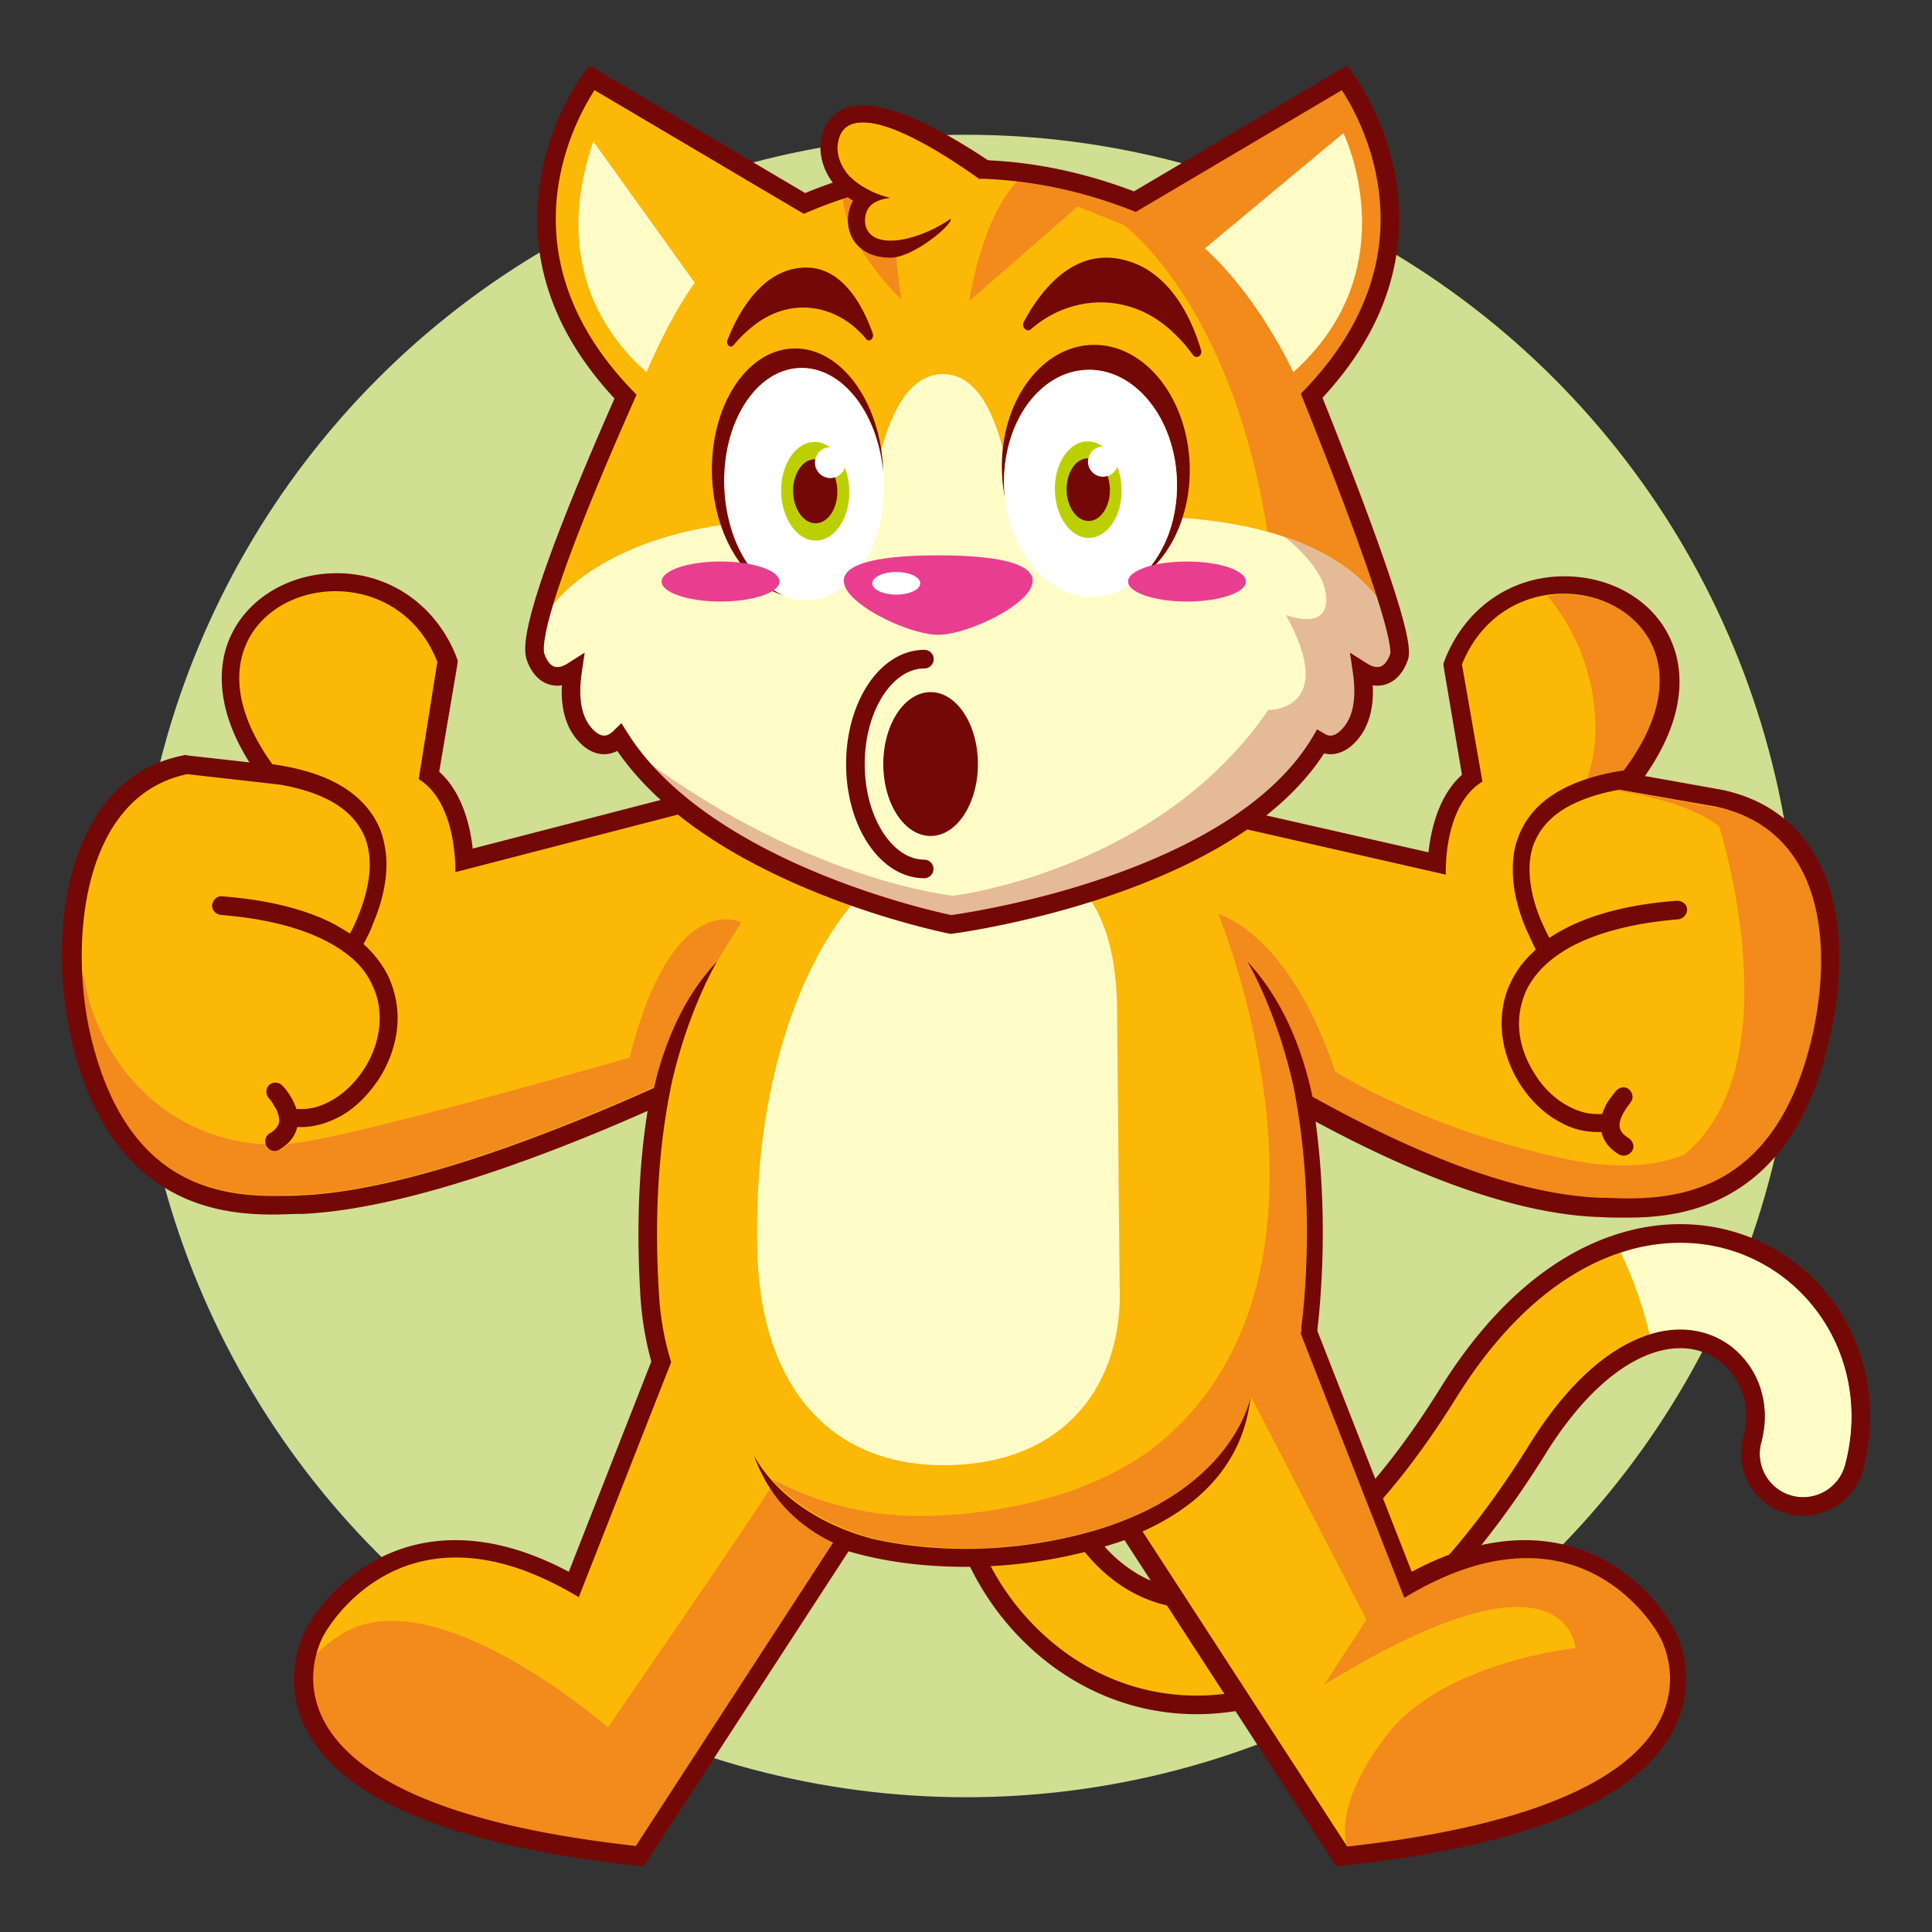 <svg height="512" viewBox="0 0 311.495 311.495" width="512" xmlns="http://www.w3.org/2000/svg"><rect x="0" y="0" width="311.495" height="311.495" fill="#333333" stroke="none"/><circle cx="155.748" cy="155.748" fill="#d0df92" r="134.02"/><path d="M160.825 220.142c-2.73 3.156-4.361 6.954-5.056 10.807-.525 2.897-.553 5.846-.188 8.76.551 4.373 1.973 8.685 4.106 12.733a41.324 41.324 0 0 0 8.528 11.085c3.523 3.241 7.731 5.944 12.526 7.697a35.323 35.323 0 0 0 11.631 2.146c6.185.099 12.776-1.419 19.38-4.769 6.614-3.351 13.263-8.494 19.886-15.694 5.022-5.461 10.038-12.112 15.027-20.128 2.217-3.563 4.462-6.507 6.669-8.905 2.975-3.235 5.873-5.475 8.553-6.956 4.033-2.217 7.535-2.779 10.529-2.471a13.22 13.22 0 0 1 7.615 3.433 13.92 13.92 0 0 1 3.921 6.361c.723 2.502.819 5.305.011 8.333a7 7 0 1 0 13.52 3.634c1.469-5.452 1.353-10.939-.089-15.878a27.908 27.908 0 0 0-7.886-12.754 27.188 27.188 0 0 0-9.814-5.793c-5.553-1.865-11.942-1.946-18.277.127-6.349 2.063-12.604 6.195-18.388 12.486-2.864 3.114-5.622 6.763-8.251 10.986-4.598 7.39-9.114 13.341-13.444 18.047-5.077 5.521-9.891 9.323-14.278 11.808-3.293 1.865-6.344 2.997-9.151 3.597-4.213.891-7.896.627-11.252-.389-3.347-1.021-6.376-2.847-8.96-5.223a27.332 27.332 0 0 1-5.138-6.434c-2.033-3.508-3.125-7.3-3.211-10.438-.05-1.572.139-2.972.501-4.14.365-1.174.885-2.115 1.577-2.921a7 7 0 0 0-10.597-9.147z" fill="#fbb807"/><path d="M297.484 236.208c1.469-5.452 1.353-10.939-.089-15.878a27.908 27.908 0 0 0-7.886-12.754 27.188 27.188 0 0 0-9.814-5.793c-5.553-1.865-11.942-1.946-18.277.127l-.107.039c2.017 4.203 3.558 8.63 4.647 13.215 2.368-.741 4.521-.916 6.459-.717a13.22 13.22 0 0 1 7.615 3.433 13.92 13.92 0 0 1 3.921 6.361c.723 2.502.819 5.305.011 8.333a7 7 0 0 0 4.943 8.577 6.999 6.999 0 0 0 8.577-4.943z" fill="#fffcc8"/><path d="M270.904 200.37c3.063 0 6.031.486 8.791 1.413a27.188 27.188 0 0 1 9.814 5.793 27.908 27.908 0 0 1 7.886 12.754c1.441 4.938 1.558 10.426.089 15.878a7.003 7.003 0 0 1-8.577 4.944 7 7 0 0 1-4.943-8.577c.809-3.028.712-5.831-.012-8.333a13.91 13.91 0 0 0-3.92-6.361 13.23 13.23 0 0 0-7.615-3.433 14.826 14.826 0 0 0-1.523-.078c-2.64 0-5.638.698-9.006 2.549-2.68 1.481-5.578 3.721-8.553 6.956-2.207 2.398-4.452 5.343-6.669 8.905-4.989 8.016-10.005 14.667-15.027 20.128-6.623 7.2-13.271 12.344-19.886 15.694-6.402 3.247-12.793 4.773-18.812 4.773a35.349 35.349 0 0 1-12.199-2.151c-4.795-1.753-9.003-4.456-12.526-7.697a41.303 41.303 0 0 1-8.528-11.085c-2.134-4.049-3.556-8.36-4.106-12.733-.364-2.914-.337-5.862.188-8.76.694-3.853 2.325-7.65 5.056-10.807a6.985 6.985 0 0 1 5.302-2.426 7 7 0 0 1 5.296 11.574c-.692.806-1.212 1.747-1.577 2.921-.362 1.168-.551 2.567-.501 4.14.086 3.139 1.178 6.93 3.211 10.438a27.328 27.328 0 0 0 5.137 6.434c2.585 2.376 5.614 4.201 8.961 5.223 1.96.593 4.031.93 6.255.93 1.583 0 3.244-.171 4.997-.541 2.808-.6 5.858-1.731 9.151-3.597 4.388-2.484 9.201-6.286 14.278-11.808 4.33-4.706 8.847-10.657 13.444-18.047 2.629-4.224 5.387-7.872 8.251-10.986 5.783-6.291 12.039-10.423 18.388-12.486a30.44 30.44 0 0 1 9.485-1.541m0-3c-3.488 0-6.994.567-10.419 1.688-7.029 2.284-13.646 6.763-19.664 13.308-3.026 3.291-5.916 7.138-8.589 11.432-4.281 6.88-8.69 12.802-13.105 17.602-4.527 4.923-9.086 8.7-13.549 11.228-2.821 1.599-5.614 2.699-8.3 3.273a21.277 21.277 0 0 1-4.37.475c-1.844 0-3.605-.262-5.386-.801-2.818-.86-5.444-2.396-7.799-4.561a24.396 24.396 0 0 1-4.568-5.722c-1.712-2.955-2.735-6.241-2.812-9.023-.037-1.183.09-2.274.367-3.17.234-.753.549-1.344.987-1.854 3.599-4.169 3.134-10.496-1.04-14.099a10 10 0 0 0-14.103 1.035c-2.918 3.373-4.902 7.604-5.737 12.234-.558 3.074-.63 6.327-.213 9.664.588 4.671 2.078 9.299 4.43 13.761a44.142 44.142 0 0 0 9.149 11.893c4.024 3.702 8.576 6.497 13.528 8.308a38.272 38.272 0 0 0 13.229 2.334c6.714 0 13.5-1.716 20.169-5.099 7.09-3.591 14.066-9.088 20.736-16.338 5.257-5.716 10.426-12.638 15.366-20.573 2.014-3.236 4.144-6.083 6.33-8.46 2.547-2.77 5.17-4.909 7.797-6.361 2.622-1.441 5.166-2.175 7.554-2.175.405 0 .814.021 1.216.063a10.189 10.189 0 0 1 5.897 2.661 10.907 10.907 0 0 1 3.065 4.985c.616 2.134.614 4.396-.007 6.722-.692 2.575-.34 5.271.994 7.585s3.489 3.971 6.069 4.664c.85.229 1.725.344 2.6.344 4.512 0 8.48-3.045 9.653-7.406 1.569-5.827 1.533-11.878-.106-17.497a30.912 30.912 0 0 0-8.734-14.121 30.035 30.035 0 0 0-10.896-6.431c-3.093-1.04-6.372-1.568-9.739-1.568z" fill="#740806"/><g><path d="M290.886 138.777c-2.725-4.653-7.207-8.206-13.773-9.537l-.011-.002-.012-.002-15.506-2.795c5.045-6.224 7.162-11.847 7.165-16.643.007-4.663-2.04-8.472-5.13-11.035-3.089-2.569-7.191-3.942-11.407-3.944-3.429 0-6.941.922-10.016 2.896-3.073 1.972-5.695 5.002-7.315 9.139l-.103.261 3.241 18.563c-1.276.926-2.284 2.102-3.048 3.39-1.316 2.221-1.991 4.737-2.356 6.896a30.072 30.072 0 0 0-.393 3.905l-38.083-8.668-.195.033c-3.854.652-6.648 2.123-8.534 4.188-7.244-4.438-16.326-7.206-27.798-7.203-1.638 0-3.35.102-5.045.201-.277.008-5.033.162-11.452 2.465-2.681-2.274-6.588-4.09-12.065-5.437l-.243-.06-54.398 13.944c-.04-1.424-.214-3.814-.9-6.355-.412-1.517-1.007-3.086-1.884-4.524-.762-1.247-1.761-2.383-3.019-3.281l3.24-18.562-.107-.266c-1.669-4.128-4.286-7.156-7.347-9.128-3.061-1.974-6.551-2.897-9.979-2.897-4.208.002-8.31 1.378-11.399 3.951-3.09 2.566-5.141 6.38-5.133 11.047.001 4.235 1.656 9.122 5.521 14.486l.25.347.423.059c4.902.685 8.563 1.955 11.197 3.651l.006.003c2.824 1.791 4.575 4.11 5.502 6.514l.005.012.004.01c.631 1.53.825 3.191.825 4.919.003 3.499-1.052 6.882-2.114 9.292-.599 1.298-1.097 2.392-1.48 3.161l-.342.685.571.509c1.717 1.527 2.921 3.11 3.762 4.881l.004.01.005.01c1.018 2.036 1.394 4.172 1.395 6.253.001 3.182-1.035 6.314-2.654 8.981-1.609 2.65-3.884 4.826-6.519 6.236l-.007.004-.006.004c-1.648.915-3.473 1.373-5.415 1.374h-1.42l-.16.805c-.074.37-.227.76-.473 1.174-.415.656-.978 1.228-1.847 1.755a.546.546 0 0 1-.267.07.639.639 0 0 1-.479-.248l-.059-.222a.642.642 0 0 1 .285-.521l-.001-.001c.3-.2.573-.388.828-.61.231-.202.447-.452.617-.75l.006.004.061-.106.001-.001a2.71 2.71 0 0 0 .406-1.448c-.003-.539-.14-1.031-.313-1.501a9.097 9.097 0 0 0-.618-1.295 8.384 8.384 0 0 0-.678-.993l-.09-.114v-.112l-.294-.293c-.09-.096-.104-.153-.109-.249-.002-.109.054-.28.21-.436.096-.09.154-.105.25-.11.107-.001.271.055.424.202.13.154.623.752 1.189 1.559.327.493.604 1.12.894 1.895l.244.648h1.492c1.68.001 3.351-.452 4.971-1.317a15.19 15.19 0 0 0 4.376-3.519l.006-.007.006-.006v-.001c2.543-2.873 4.235-6.767 4.241-10.751.001-1.948-.435-3.894-1.286-5.806l-.01-.021-.01-.021c-.965-1.936-2.371-3.654-4.351-5.317l-.011-.01-.011-.009c-4.117-3.267-10.797-5.794-20.801-6.511-.259-.026-.481-.271-.51-.543a.616.616 0 0 1 .573-.46c7.566.594 13.418 2.17 17.643 4.378.867.481 1.646.969 2.442 1.466l.933.583.492-.983c.28-.563.796-1.49 1.223-2.549l.008-.02.004-.007c1.03-2.387 2.066-5.669 2.071-8.972 0-1.579-.211-3.1-.76-4.536h.001l-.004-.01-.004-.012h-.001c-.553-1.542-1.453-2.88-2.726-4.148-2.297-2.294-6.003-4.154-11.731-5.177l-.032-.006-15.187-1.721-.153.031c-3.336.666-6.156 2.087-8.47 4.047-3.474 2.942-5.806 7.058-7.277 11.643-1.47 4.588-2.086 9.663-2.087 14.604.001 4.46.503 8.812 1.354 12.604l.001.004c2.73 12.022 7.828 18.883 13.59 22.651 5.757 3.771 12.053 4.426 17.085 4.427 1.641-.001 3.249-.102 4.5-.101h.021l.021-.001c8.305-.359 18.142-2.734 28.131-5.998 9.755-3.19 19.636-7.235 28.313-11.112.024.789.035 1.766.035 2.888 0 4.523-.162 11.366-.162 17.891 0 3.885.058 7.656.242 10.781v.001l.001.011c.197 4.137.88 7.988 1.944 11.479l-14.741 36.514c-7.475-4.322-13.841-5.954-19.306-5.953-7.644-.003-13.222 3.266-16.83 6.505-3.538 3.174-5.239 6.315-5.345 6.512-.194.333-1.857 3.249-1.863 7.438-.002 2.248.493 4.859 1.965 7.555 2.207 4.05 6.572 8.244 14.543 11.876 7.977 3.635 19.581 6.734 36.42 8.609l.613.068 32.855-50.57-1.024-.493c-2.009-.971-3.934-2.191-5.681-3.716 2.866 1.927 6.6 3.747 11.396 4.984l.014.004.013.003c4.887 1.12 10.059 1.626 15.224 1.626a75.819 75.819 0 0 0 20.877-2.939l.004-.001c9.703-2.83 15.861-7.202 19.725-11.334a24.764 24.764 0 0 1-1.705 2.112c-3.088 3.378-6.993 5.787-10.8 7.445l-1.082.472 33.979 52.307.612-.067c22.45-2.473 35.6-7.142 43.234-12.383 3.814-2.621 6.246-5.398 7.713-8.103 1.469-2.703 1.962-5.32 1.961-7.572-.006-4.198-1.665-7.114-1.842-7.421-.108-.199-1.809-3.339-5.346-6.511-3.608-3.239-9.187-6.508-16.83-6.505-5.463-.001-11.825 1.629-19.296 5.946l-16.194-41.312c.007-.07.017-.146.03-.243.021-.148.046-.349.055-.579.035-.262.854-6.395.854-15.306 0-6.813-.479-15.242-2.167-23.898l-.003-.014-.003-.013a82.62 82.62 0 0 0-2.761-9.585c1.822 3.846 3.074 7.902 3.906 11.812l.095.443.396.221c6.93 3.866 14.818 7.813 22.883 10.874 8.052 3.056 16.276 5.235 23.928 5.55l.03.002h.007c1.354.103 2.952.102 4.54.102 5.081-.001 11.379-.655 17.124-4.427 5.75-3.77 10.819-10.63 13.55-22.651l.002-.007v-.001c.85-3.876 1.374-8.024 1.375-12.12-.001-5.787-1.042-11.484-3.775-16.136zM45.38 177.823v.002z" fill="#fbb807"/><g fill="#f28a1c"><path d="M101.512 170.519s-45.2 13.101-54.899 13.9l-1.2.9c-.7.399-1.601.199-2.101-.5-.1-.101-.1-.2-.1-.301-15.6-.5-27.3-12.399-29.7-27.1-.1-.1-.2-.3-.399-.4.199 3.301.6 6.601 1.3 9.4 5.399 23.7 19.8 26.3 29.7 26.3 1.6 0 3.199-.1 4.5-.1 16.3-.7 39.1-9.4 56.699-17.3 1.7-7.101 14.2-26.601 14.2-26.601s-11.1-5.698-18 21.802zM252.212 95.819c-.9 0-1.8.1-2.7.3 4.601 5.5 7.4 12.5 7.7 20.1.2 3.4-.4 6.7-1.5 9.9 1.4.2 2.8.5 4.1 1 16.1-18.7 4.7-31.3-7.6-31.3zM124.311 239.719c-.6 1.5-26.3 38.8-26.3 38.8s-28-24.5-43-15c-24.6 15.601 24.358 30.858 24.358 30.858 5.9 1.4 14.941 2.342 23.142 3.242l31.9-49.101c-3.899-1.898-7.399-4.698-10.1-8.799zM276.912 130.22l-16.3-2.9c.1.1.199.1.399.2 12.7 2.1 16.2 5.8 16.2 5.8s12.1 38.1-5.6 52.8c-5.101 2.2-11.801 2.2-18.4.899-23.3-4.8-38-14.3-38-14.3s-5.9-20.399-18.8-25.399c0 0 23.5 56.6-8.601 84.6-10 8.8-26.399 12.5-39.699 12.5-8.4 0-16.301-2.1-23.4-5.8v.1c2.8 3.101 7.8 7 16.1 9.3 4.801 1.101 9.9 1.601 15 1.601 7 0 14-1 20.601-2.9 22.6-6.6 25.3-21.5 25.3-21.5l18.6 35.9-6.8 10.5c39.3-24.2 40.5-5.9 40.5-5.9s-21.3 2.2-30.399 14c-9.101 11.8-6.4 18-6.4 18 66.4-7.3 50.3-34 50.3-34s-6.6-12.5-21.3-12.5c-5.5 0-12 1.7-19.8 6.4l-16.7-42.601c0-.399.1-.699.1-1.1 0 0 2.601-18.9-1.3-38.9-2.7-12.1-7.399-20-7.399-20 5.8 6.2 8.899 14.301 10.5 21.801 13.8 7.699 31.6 17.3 46.699 17.899 1.301.101 8.601-.5 8.601-.2 9.399-.899 22.1-6.199 26.7-26.6 3.197-14.6.398-34.2-16.702-37.7z"/></g><path d="M292.012 136.919c-3.3-5.1-8.2-8.3-14.5-9.6l-12.3-2.2c7.4-10.6 5.9-18.2 4.1-22.1-2.8-6.2-9.5-10.1-17.1-10.1-8.6 0-15.9 5.1-19.2 13.3l-.3.8.1.8 2.9 17.1c-3.8 3.4-5 8.9-5.4 12.5l-35.6-8.1-.6-.1-.601.1c-3.5.6-6.3 1.8-8.5 3.6-7.7-4.4-17-6.7-27.5-6.7-1.7 0-3.399.1-5.2.2-.699 0-5.1.2-11 2.2-3-2.2-7-3.9-11.899-5.2l-.7-.2-.7.2-51.8 13.4c-.4-3.7-1.7-9.1-5.4-12.4l2.9-17.1.1-.8-.3-.8c-3.3-8.2-10.7-13.3-19.2-13.3-7.6 0-14.3 4-17.1 10.1-1.7 3.6-3.1 10.7 3 20.4l-9.8-1.1-.5-.1-.5.1c-5.8 1.2-10.5 4.4-13.8 9.6-6.7 10.4-6.5 25.7-4.2 35.7 2.5 11.3 7.399 19.3 14.399 23.899 6.5 4.301 13.5 4.801 18.2 4.801 1.601 0 3.101-.101 4.4-.101h.3c16.1-.7 38.3-8.899 55.7-16.6-1.4 8.8-1.8 18.5-1.2 29.1.2 3.9.8 7.7 1.8 11.3l-13.3 33.9c-6.4-3.4-12.5-5.1-18.3-5.1-15.9 0-23.3 12.899-23.9 14-.5.899-4.3 8-.3 16.199 5.6 11.5 23.4 18.9 52.8 22.2l1.8.2 1-1.6 32-49.2c5.801 1.7 12.2 2.5 18.801 2.5 8.8 0 17.6-1.5 25.699-4.3l33.101 51 1 1.6 1.8-.2c29.4-3.2 47.2-10.7 52.8-22.2 4-8.199.3-15.3-.3-16.199-.6-1.2-8-14-23.9-14-5.699 0-11.899 1.699-18.199 5.1l-15.2-38.8v-.3c.2-1.9 2-16.5-.3-33.5 13.3 7.199 30.5 14.8 45.5 15.399h.3c1.3.101 2.8.101 4.399.101 4.7 0 11.7-.5 18.2-4.801 7-4.6 11.9-12.6 14.4-23.899 1.5-5.798 3.8-20.399-2.9-30.699zm.2 30c-5.4 23.7-19.8 26.3-29.7 26.3-1.6 0-3.2-.1-4.5-.1-15.1-.601-32.6-8.601-46.399-16.3-1.601-7.5-4.7-15.601-10.5-21.801 0 0 4.699 7.9 7.399 20 4 20 1.3 38.9 1.3 38.9 0 .4 0 .7-.1 1.1l16.7 42.601c7.8-4.7 14.3-6.4 19.8-6.4 14.7 0 21.3 12.5 21.3 12.5s16.2 26.601-50.3 34l-33-50.8c7.8-3.5 16.1-9.9 17.4-21.6 0 0-2.7 14.899-25.301 21.5a74.865 74.865 0 0 1-20.6 2.899c-5.1 0-10.1-.5-15-1.6-15-4-19.2-13.601-19.2-13.601 2.5 7.2 7.4 11.601 12.8 14.2l-31.8 48.9c-66.399-7.3-50.3-34-50.3-34s6.6-12.5 21.3-12.5c5.5 0 12 1.7 19.8 6.399l14.9-37.899c-1.1-3.5-1.8-7.4-2-11.601-.8-13.5.2-24.699 2.2-33.899 2.7-11.601 7.2-19.101 7.2-19.101-5.5 5.801-8.5 13.301-10.2 20.4-17.601 7.9-40.5 16.6-56.7 17.3-1.3.101-2.9.101-4.5.101-10 0-24.3-2.601-29.7-26.301-3.3-14.699-1.3-38.2 15.7-41.7l15 1.7c5.6 1 9.1 2.8 11.2 4.9 1.2 1.2 2 2.5 2.5 3.8.5 1.4.7 2.8.7 4.2 0 3.1-1 6.2-2 8.6-.4 1-.801 1.801-1.2 2.5-.8-.5-1.601-1-2.5-1.5-4.4-2.3-10.3-3.899-18.101-4.5-.8-.1-1.5.6-1.6 1.4s.6 1.5 1.4 1.6c10 .801 16.399 3.301 20.3 6.301 2 1.5 3.3 3.199 4.1 5 .9 1.8 1.2 3.6 1.2 5.399 0 3.7-1.6 7.4-4 10.101-1.2 1.399-2.6 2.5-4.1 3.3s-3 1.2-4.5 1.2h-.801c-.3-.801-.6-1.5-1-2.101-.6-1-1.199-1.6-1.3-1.7-.6-.6-1.5-.6-2.1-.1-.601.6-.601 1.5-.101 2.1 0 0 .5.5.9 1.301.5.699.8 1.6.8 2.3 0 .399-.1.7-.3 1s-.5.7-1.2 1.1-1 1.3-.5 2.101c.4.699 1.3 1 2.101.5 1-.601 1.699-1.301 2.199-2.101.301-.5.5-1 .601-1.5h.6c2.101 0 4.101-.6 5.9-1.5 2.8-1.399 5.1-3.8 6.899-6.6 1.7-2.8 2.801-6.101 2.801-9.5 0-2.2-.5-4.5-1.5-6.7-.9-1.8-2.2-3.6-4-5.2.399-.8 1-1.8 1.5-3.2 1.1-2.6 2.199-6 2.199-9.7 0-1.7-.3-3.5-.899-5.3-1-2.6-2.9-5.1-5.9-7-2.8-1.8-6.6-3.1-11.6-3.8-12.101-16.8-1.4-27.9 10.2-27.9 6.5 0 13.3 3.5 16.399 11.4l-3 18.9c6.3 3.9 5.9 15 5.9 15l55.3-14.3c5.7 1.4 9.6 3.4 12.1 5.6 6.7-2.5 11.7-2.6 11.7-2.6 1.7-.1 3.4-.2 5-.2 11.7 0 20.9 2.8 28 7.5 1.7-2.2 4.4-3.8 8.5-4.5l39.101 8.9s-.5-11.1 5.899-15l-3.3-18.9c3.2-7.9 9.9-11.4 16.4-11.4 11.699 0 22.5 11.4 9.699 28.5-6.6 1-11 3.1-13.8 5.8-1.5 1.5-2.6 3.2-3.2 4.9-.699 1.7-.899 3.5-.899 5.3 0 3.7 1.1 7.2 2.2 9.7.6 1.3 1.1 2.4 1.5 3.2-1.801 1.6-3.101 3.3-4 5.2-1.101 2.199-1.5 4.5-1.5 6.699 0 4.5 1.899 8.9 4.699 12.101 1.4 1.6 3.101 3 4.9 3.899 1.8 1 3.8 1.5 5.9 1.5h.6c.1.5.3 1 .6 1.5.5.801 1.2 1.5 2.2 2.101.7.399 1.601.2 2.101-.5s.199-1.601-.5-2.101c-.601-.399-1-.699-1.2-1.1-.2-.3-.3-.6-.3-1 0-.7.399-1.7.899-2.4.2-.399.5-.699.601-.899l.199-.2v-.1c.601-.601.5-1.5-.1-2.101-.6-.6-1.5-.5-2.1.101 0 0-.601.699-1.301 1.699-.399.601-.699 1.301-1 2.101h-.8c-1.5 0-3-.4-4.5-1.2-2.2-1.1-4.3-3.1-5.7-5.5-1.5-2.4-2.399-5.1-2.399-7.9 0-1.8.399-3.6 1.2-5.399 1.3-2.601 3.6-5.101 7.6-7.2 3.9-2 9.5-3.6 16.9-4.2.8-.1 1.399-.8 1.399-1.6s-.8-1.4-1.6-1.4c-9.3.7-16 2.9-20.601 6-.399-.7-.8-1.6-1.3-2.7-1-2.3-1.899-5.399-1.899-8.299 0-1.5.199-2.9.699-4.2.801-2 2.2-3.9 4.7-5.5 2.101-1.3 5.101-2.5 9.101-3.2l15.399 2.7c17.507 3.701 19.007 22.2 15.707 36.9z" fill="#740806"/><path d="M180.112 163.919c.199-23.5-12.2-27.8-25.801-27.8-16.5 0-33.399 27.3-32.199 66.1.699 21.7 12.1 34.5 31.1 34s28-13.5 27.3-29.2z" fill="#fffcc8"/></g><g><path d="M211.484 63.817c24.846-25.983 5.293-51.276 5.293-51.276L182.99 32.506c-21.976-8.56-40.332-5.247-53.284.295L95.42 12.541s-19.622 25.384 5.429 51.417c-7.071 15.944-16.043 37.661-14.496 41.969 1.179 3.286 3.554 3.842 5.958 2.316-.55 3.764-.28 7.405 1.762 9.906 1.984 2.43 4.141 2.458 5.833.816 11.709 16.633 53.426 30.091 53.426 30.091s46.39-10.005 59.555-29.413c1.527.892 3.306.536 4.962-1.493 2.042-2.501 2.313-6.142 1.762-9.906 2.404 1.526 4.779.969 5.958-2.316 1.11-3.094-7.23-25.038-14.085-42.111z" fill="#fbb807"/><path d="m156.272 48.541 17.494-15.249c4.128 1.673 7.368 2.952 7.368 2.952s17.393 12.491 23.22 49.489c9.36 2.576 14.687 6.736 17.672 10.621a233.992 233.992 0 0 0-2.448-7.218c-2.73-7.676-6.271-16.754-9.485-24.76l-.36-.897.668-.699c4.708-4.925 7.745-9.781 9.615-14.409 1.868-4.629 2.572-9.036 2.573-13.084.001-6.268-1.702-11.68-3.439-15.554a38.016 38.016 0 0 0-2.81-5.192l-33.214 19.627-.68-.265c-6.505-2.534-12.661-3.984-18.448-4.656a.163.163 0 0 1 .013.006c-5.798 5.971-7.739 19.288-7.739 19.288z" fill="#f28a1c"/><path d="M204.353 85.733c-9.208-2.535-22.314-3.537-40.933-1.231 0 0-.822-24.198-11.396-24.198s-11.881 24.238-11.881 24.238c-40.277-4.634-56.291 14.42-53.791 21.386 1.179 3.286 3.554 3.842 5.958 2.316-.55 3.764-.28 7.405 1.762 9.906 1.984 2.43 4.141 2.458 5.833.816 22.237 27.417 53.426 30.091 53.426 30.091s43.663-5.346 59.555-29.413c1.527.892 3.306.536 4.962-1.493 2.042-2.501 2.313-6.142 1.762-9.906 2.404 1.526 4.779.969 5.958-2.316.016-.045.029-.108.041-.182.31-2.017-1.448-14.562-21.256-20.014z" fill="#fffcc8"/><path d="M207.085 86.565s5.949 4.392 6.662 9.025c1.003 6.517-6.416 3.564-6.416 3.564 8.554 15.505-2.851 15.327-2.851 15.327-17.822 26.02-50.792 29.941-50.792 29.941S128.737 141.927 101 120.26c22.152 26.19 52.332 28.795 52.332 28.795s43.663-5.346 59.555-29.413c1.527.892 3.306.536 4.962-1.493 2.042-2.501 2.313-6.142 1.762-9.906 2.404 1.526 4.779.969 5.958-2.316.434-1.209-.583-13.339-18.484-19.362z" fill="#e5ba97"/><g fill="#740806"><path d="M166.219 53.074c6.075-5.311 15.195-6.115 22.115-.202a24.608 24.608 0 0 1 3.986 4.34c.549.765 1.598.128 1.318-.8-1.652-5.474-5.418-13.426-13.509-14.726-7.417-1.191-12.39 5.249-15.059 10.191-.445.826.474 1.788 1.149 1.197zM118.288 55.633a20.668 20.668 0 0 1 3.62-3.431c6.133-4.517 13.391-2.856 17.767 2.481.487.593 1.318-.163 1.038-.941-1.673-4.655-5.057-10.878-11.135-10.595-6.63.308-10.421 6.962-12.274 11.638-.314.795.47 1.468.984.848z"/><path d="M191.815 75.06c-.326-10.989-7.364-19.7-15.726-19.45-8.359.247-14.871 9.356-14.549 20.345.043 1.463.209 2.884.478 4.25a24.842 24.842 0 0 1-.126-1.848c-.297-10.116 5.697-18.5 13.391-18.727 7.697-.229 14.176 7.788 14.475 17.902.2 6.747-2.412 12.709-6.451 16.009 2.927-1.811 5.314-4.831 6.808-8.565 1.178-2.944 1.805-6.329 1.7-9.916z"/></g><path d="M189.757 77.532c-.299-10.114-6.778-18.131-14.475-17.902-7.694.228-13.688 8.611-13.391 18.727.019.625.062 1.241.126 1.848.516 4.854 2.468 9.098 5.251 12.004 2.504 2.615 5.68 4.148 9.1 4.048 2.56-.077 4.924-1.072 6.938-2.717 4.039-3.299 6.651-9.261 6.451-16.008z" fill="#fff"/><path d="M180.831 78.772c-.116-4.297-2.615-7.703-5.585-7.606-2.969.097-5.281 3.659-5.167 7.957.007.265.024.527.049.785.199 2.062.952 3.865 2.026 5.1.966 1.111 2.192 1.762 3.511 1.72.988-.033 1.9-.455 2.677-1.155 1.559-1.401 2.566-3.934 2.489-6.801z" fill="#bccf00"/><path d="M178.946 78.833c-.075-2.79-1.698-5.002-3.626-4.938-1.927.063-3.429 2.376-3.355 5.166.005.172.015.342.032.51.129 1.339.618 2.51 1.316 3.312.627.721 1.423 1.144 2.28 1.117.641-.021 1.233-.296 1.738-.75 1.011-.911 1.665-2.555 1.615-4.417z" fill="#740806"/><path d="M175.482 73.881a2.372 2.372 0 0 0-.069.634 2.436 2.436 0 0 0 2.525 2.344c.22-.008.428-.055.629-.117a2.436 2.436 0 0 0 1.561-1.461 2.435 2.435 0 0 0-2.356-3.29l-.016-.001a2.43 2.43 0 0 0-2.274 1.891zM142.501 77.567a27.598 27.598 0 0 0-.114-1.594c-.917-9.577-6.715-16.911-13.452-16.661-7.103.264-12.553 8.868-12.168 19.215.309 8.241 4.227 15.086 9.397 17.404 1.321.593 2.722.905 4.169.851a9.151 9.151 0 0 0 1.308-.145c6.454-1.198 11.221-9.367 10.86-19.07z" fill="#fff"/><path d="M116.767 78.527c-.385-10.346 5.064-18.95 12.168-19.215 6.736-.251 12.535 7.084 13.452 16.661l-.001-.212c-.414-11.093-6.926-19.856-14.543-19.573-7.619.284-13.459 9.509-13.046 20.601.218 5.867 2.152 11.065 5.045 14.635 1.795 2.216 3.957 3.797 6.323 4.506-5.171-2.317-9.089-9.163-9.398-17.403z" fill="#740806"/><path d="M136.93 79.028c-.118-4.39-2.672-7.87-5.706-7.77-3.033.099-5.395 3.738-5.279 8.129.007.271.024.539.05.802.203 2.107.973 3.949 2.07 5.211.987 1.135 2.239 1.801 3.587 1.757 1.009-.033 1.941-.465 2.735-1.18 1.593-1.433 2.622-4.021 2.543-6.949z" fill="#bccf00"/><path d="M135.004 79.09c-.077-2.85-1.735-5.11-3.705-5.045-1.969.064-3.503 2.427-3.427 5.278.005.176.016.35.032.521.132 1.368.632 2.564 1.344 3.383.641.737 1.454 1.169 2.329 1.141.655-.022 1.26-.302 1.776-.766 1.034-.93 1.702-2.61 1.651-4.512z" fill="#740806"/><path d="M131.465 74.031a2.478 2.478 0 0 0-.071.648 2.489 2.489 0 0 0 2.58 2.395c.225-.008.437-.056.643-.12a2.47 2.47 0 0 0 1.752-2.46 2.488 2.488 0 0 0-2.564-2.394l-.016-.001a2.483 2.483 0 0 0-2.324 1.932z" fill="#fff"/><g fill="#e93e8f"><path d="M125.671 93.759c0-1.782-4.253-3.227-9.499-3.227-5.247 0-9.501 1.445-9.501 3.227 0 1.781 4.253 3.226 9.501 3.226 5.245 0 9.499-1.444 9.499-3.226zM200.879 93.759c0-1.782-4.253-3.227-9.499-3.227-5.247 0-9.501 1.445-9.501 3.227 0 1.781 4.253 3.226 9.501 3.226 5.245 0 9.499-1.444 9.499-3.226z"/></g><path d="M151.272 89.538c-30.159 0-7.507 12.816 0 12.816s30.159-12.816 0-12.816z" fill="#e93e8f"/><path d="M147.223 92.75c-.699-.327-1.661-.529-2.723-.529-1.37 0-2.572.337-3.26.844-.385.283-.61.619-.61.981 0 1.008 1.733 1.824 3.87 1.824s3.87-.817 3.87-1.824c0-.507-.439-.966-1.147-1.296z" fill="#fff"/><path d="M208.509 60.016s-5.525-12.119-14.257-19.96l22.347-18.604c-.001 0 10.623 21.812-8.09 38.564zM95.652 22.803c-1.7 5.119-7.433 22.878 8.579 37.213 0 0 3.494-8.466 7.776-14.431z" fill="#fffcc8"/><path d="M145.311 48.274s-10.426-9.891-9.327-18.149l8.257-2.257c-1.068 5.97 1.07 20.406 1.07 20.406z" fill="#f28a1c"/><g><path d="M222.917 99.27c-.261-.903-.563-1.884-.891-2.916-2.985-3.885-8.312-8.044-17.672-10.621-5.827-36.998-23.22-49.489-23.22-49.489s-3.24-1.279-7.368-2.952l-17.494 15.249s1.941-13.317 7.738-19.287l-.013-.006a66.833 66.833 0 0 0-7.684-.467c-10.128 0-18.898 2.353-26.017 5.399l-.699.299-33.739-19.937c-.099.151-.196.298-.31.48a38.804 38.804 0 0 0-2.418 4.528c-1.765 3.886-3.522 9.37-3.521 15.736.001 4.067.711 8.496 2.599 13.149 1.889 4.652 4.96 9.533 9.721 14.482l.699.727-.409.922c-2.85 6.425-6.007 13.787-8.651 20.548-2.643 6.751-4.774 12.939-5.555 16.847-.224 1.11-.335 2.032-.333 2.664 0 .11.003.209.009.296l.001.014.001.015.02.213.001.009.001.007c.02.138.046.232.05.238l-.005-.014.006.017c.32.895.713 1.44 1.059 1.735.353.292.644.39 1.039.397.417.002.985-.156 1.644-.576l2.761-1.751-.474 3.235a20.64 20.64 0 0 0-.233 2.974c0 1.178.129 2.276.403 3.245.275.971.689 1.809 1.269 2.52l-.073-.089.073.089c.456.559.887.918 1.251 1.125.367.208.658.274.925.275.42-.002.888-.175 1.451-.712l1.327-1.288.986 1.565c3.27 5.191 8.011 9.625 13.354 13.342 5.34 3.717 11.271 6.713 16.865 9.057 10.881 4.562 20.457 6.654 21.99 6.971l.033-.005a112.708 112.708 0 0 0 3.94-.643 149.783 149.783 0 0 0 10.738-2.369c8.652-2.242 19.614-5.931 28.771-11.602 6.108-3.778 11.395-8.427 14.734-14.04l.761-1.277 1.284.75c.32.184.591.254.863.255.267-.002.559-.068.927-.276.365-.208.797-.567 1.253-1.127.58-.711.994-1.55 1.269-2.521.275-.969.404-2.067.403-3.246 0-.95-.083-1.951-.233-2.973l-.473-3.235 2.761 1.751c.66.419 1.227.578 1.644.576.395-.008.685-.105 1.039-.397.344-.293.734-.835 1.054-1.72l.006-.034c.006-.048.013-.132.012-.243.003-.434-.099-1.232-.313-2.238a52.12 52.12 0 0 0-.937-3.65z" fill="none"/><path d="M226.791 102.3c-.824-3.889-2.886-10.084-5.455-17.132-2.463-6.749-5.387-14.236-8.11-21.034 4.568-4.931 7.644-9.87 9.57-14.64 2.02-5.001 2.792-9.811 2.791-14.207-.001-6.923-1.899-12.812-3.79-16.977-1.893-4.167-3.783-6.62-3.835-6.687l-.81-1.048-34.317 20.279c-9.541-3.622-18.444-5.074-26.523-5.074-10.264 0-19.194 2.315-26.49 5.347l-34.78-20.553-.81 1.048c-.052.068-1.942 2.521-3.834 6.687-1.89 4.165-3.788 10.054-3.789 16.977-.001 4.417.778 9.251 2.82 14.277 1.943 4.786 5.046 9.741 9.651 14.687-3.168 7.17-6.662 15.378-9.416 22.656-1.434 3.792-2.667 7.326-3.549 10.344-.441 1.509-.795 2.889-1.042 4.119-.246 1.232-.39 2.306-.392 3.255 0 .154.005.307.014.459h-.001l.001.01.001.019h.001c.008.163.023.334.052.515h-.001l.002.011.001.006c.038.244.088.501.191.791.449 1.248 1.079 2.265 1.929 2.997a4.543 4.543 0 0 0 2.992 1.12c.249 0 .494-.028.738-.064-.015.316-.039.633-.039.947 0 1.393.149 2.761.516 4.061.366 1.298.958 2.531 1.833 3.601.639.783 1.331 1.4 2.088 1.833.754.433 1.584.672 2.412.67a4.615 4.615 0 0 0 2.113-.529c3.612 5.237 8.488 9.622 13.832 13.27 8.683 5.923 18.577 9.948 26.317 12.514 7.74 2.564 13.325 3.662 13.37 3.671l.238.047.241-.031c.06-.009 11.512-1.472 24.795-5.926 6.643-2.229 13.746-5.204 20.126-9.152 6.001-3.716 11.355-8.312 15.04-13.993.334.079.675.13 1.023.129.828.002 1.659-.237 2.414-.67.758-.433 1.45-1.051 2.09-1.835.875-1.071 1.466-2.304 1.832-3.602.367-1.3.516-2.668.516-4.062 0-.313-.024-.63-.039-.945.244.036.489.064.738.064a4.543 4.543 0 0 0 2.992-1.12c.851-.732 1.482-1.75 1.93-2.998.157-.454.184-.851.188-1.276-.002-.809-.142-1.734-.376-2.856zm-2.635 3.101-.006.034c-.32.886-.71 1.427-1.054 1.72-.353.293-.644.39-1.039.397-.417.002-.984-.156-1.644-.576l-2.761-1.751.473 3.235c.15 1.022.233 2.023.233 2.973 0 1.178-.129 2.276-.403 3.246-.275.971-.689 1.81-1.269 2.521-.456.56-.888.919-1.253 1.127-.368.208-.66.274-.927.276-.272-.002-.543-.071-.863-.255l-1.284-.75-.761 1.277c-3.339 5.613-8.625 10.262-14.734 14.04-9.157 5.671-20.119 9.36-28.771 11.602a149.115 149.115 0 0 1-10.738 2.369 112.708 112.708 0 0 1-3.94.643l-.033.005c-1.532-.318-11.109-2.409-21.99-6.971-5.594-2.344-11.525-5.34-16.865-9.057-5.342-3.716-10.084-8.151-13.354-13.342l-.986-1.565-1.327 1.288c-.563.538-1.031.71-1.451.712-.266-.002-.557-.068-.925-.275-.364-.207-.795-.566-1.251-1.125l-.073-.089.073.089c-.58-.711-.994-1.55-1.269-2.52-.274-.969-.403-2.067-.403-3.245 0-.95.083-1.952.233-2.974l.474-3.235-2.761 1.751c-.66.419-1.228.578-1.644.576-.395-.008-.686-.105-1.039-.397-.346-.295-.739-.839-1.059-1.735l-.006-.017.005.014a1.602 1.602 0 0 1-.05-.238l-.001-.007-.001-.009-.02-.213-.001-.015-.001-.014a4.352 4.352 0 0 1-.009-.296c-.002-.632.109-1.554.333-2.664.781-3.908 2.912-10.097 5.555-16.847 2.644-6.76 5.801-14.122 8.651-20.548l.409-.922-.699-.727c-4.762-4.949-7.832-9.83-9.721-14.482-1.888-4.652-2.599-9.082-2.599-13.149-.001-6.367 1.756-11.851 3.521-15.736a38.957 38.957 0 0 1 2.418-4.528c.114-.182.211-.329.31-.48l33.739 19.937.699-.299c7.12-3.046 15.889-5.399 26.017-5.399 2.478 0 5.046.161 7.684.467 5.788.672 11.943 2.122 18.448 4.656l.68.265 33.214-19.627a38.19 38.19 0 0 1 2.81 5.192c1.737 3.874 3.44 9.286 3.439 15.554-.001 4.048-.705 8.455-2.573 13.084-1.87 4.628-4.907 9.484-9.615 14.409l-.668.699.36.897c3.215 8.006 6.756 17.084 9.485 24.76a228.745 228.745 0 0 1 2.448 7.218c.329 1.033.63 2.013.891 2.916.407 1.404.726 2.639.939 3.649.215 1.006.316 1.805.313 2.238 0 .111-.007.195-.013.243z" fill="#740806"/><g fill="#740806"><path d="M92.91 119.098v-.001zM84.942 106.437l-.001-.002v-.001z"/></g></g><path d="M143.557 31.916s-2.154.094-3.341 1.374c-1.061 1.143-1.635 5.09 2.672 5.482 5.52.503 15.963-5.426 14.881-10.655-.603-.36-19.379-13.362-22.344-6.284-1.034 2.468.113 5.292 1.96 6.994 2.507 2.311 6.172 3.089 6.172 3.089z" fill="#fbb807"/><path d="M153.283 35.268c-2.987 2.083-6.851 3.534-9.71 3.534-.236 0-.465-.01-.686-.03-4.307-.392-3.732-4.339-2.671-5.482 1.188-1.279 3.341-1.374 3.341-1.374s-3.665-.778-6.173-3.089c-1.847-1.702-2.993-4.527-1.96-6.995.633-1.509 1.984-2.105 3.726-2.105 6.423 0 18.251 8.838 18.726 9.121 0 0 2.799-.226 2.58-1.287l-.245-1.181-1.035-.619-.201-.134c-5.966-3.943-14.247-8.644-19.824-8.644-4.063 0-5.663 2.375-6.257 3.79-1.597 3.812.172 7.805 2.632 10.072a13.537 13.537 0 0 0 2.004 1.516c-.802 1.422-1.152 3.463-.422 5.368.825 2.155 2.842 3.531 5.531 3.776.301.027.615.041.935.041 3.715 0 10.129-5.43 9.709-6.278z" fill="#740806"/><g fill="#740806"><path d="M157.667 123.186c0 6.405-3.415 11.598-7.627 11.598s-7.627-5.192-7.627-11.598c0-6.404 3.415-11.597 7.627-11.597s7.627 5.193 7.627 11.597z"/><path d="M149.04 138.6c-1.225-.002-2.394-.37-3.518-1.091-1.682-1.077-3.23-2.983-4.334-5.475-1.107-2.489-1.771-5.545-1.77-8.848-.004-4.404 1.186-8.368 3.011-11.135.91-1.385 1.972-2.467 3.094-3.187 1.125-.721 2.294-1.089 3.518-1.091a1.5 1.5 0 0 0 0-3c-1.847-.002-3.605.577-5.141 1.567-2.31 1.491-4.159 3.874-5.453 6.78-1.292 2.91-2.028 6.362-2.029 10.065.004 4.938 1.304 9.43 3.504 12.784 1.103 1.676 2.437 3.07 3.977 4.062 1.537.991 3.294 1.569 5.141 1.568a1.5 1.5 0 0 0 0-2.999z"/></g></g></svg>